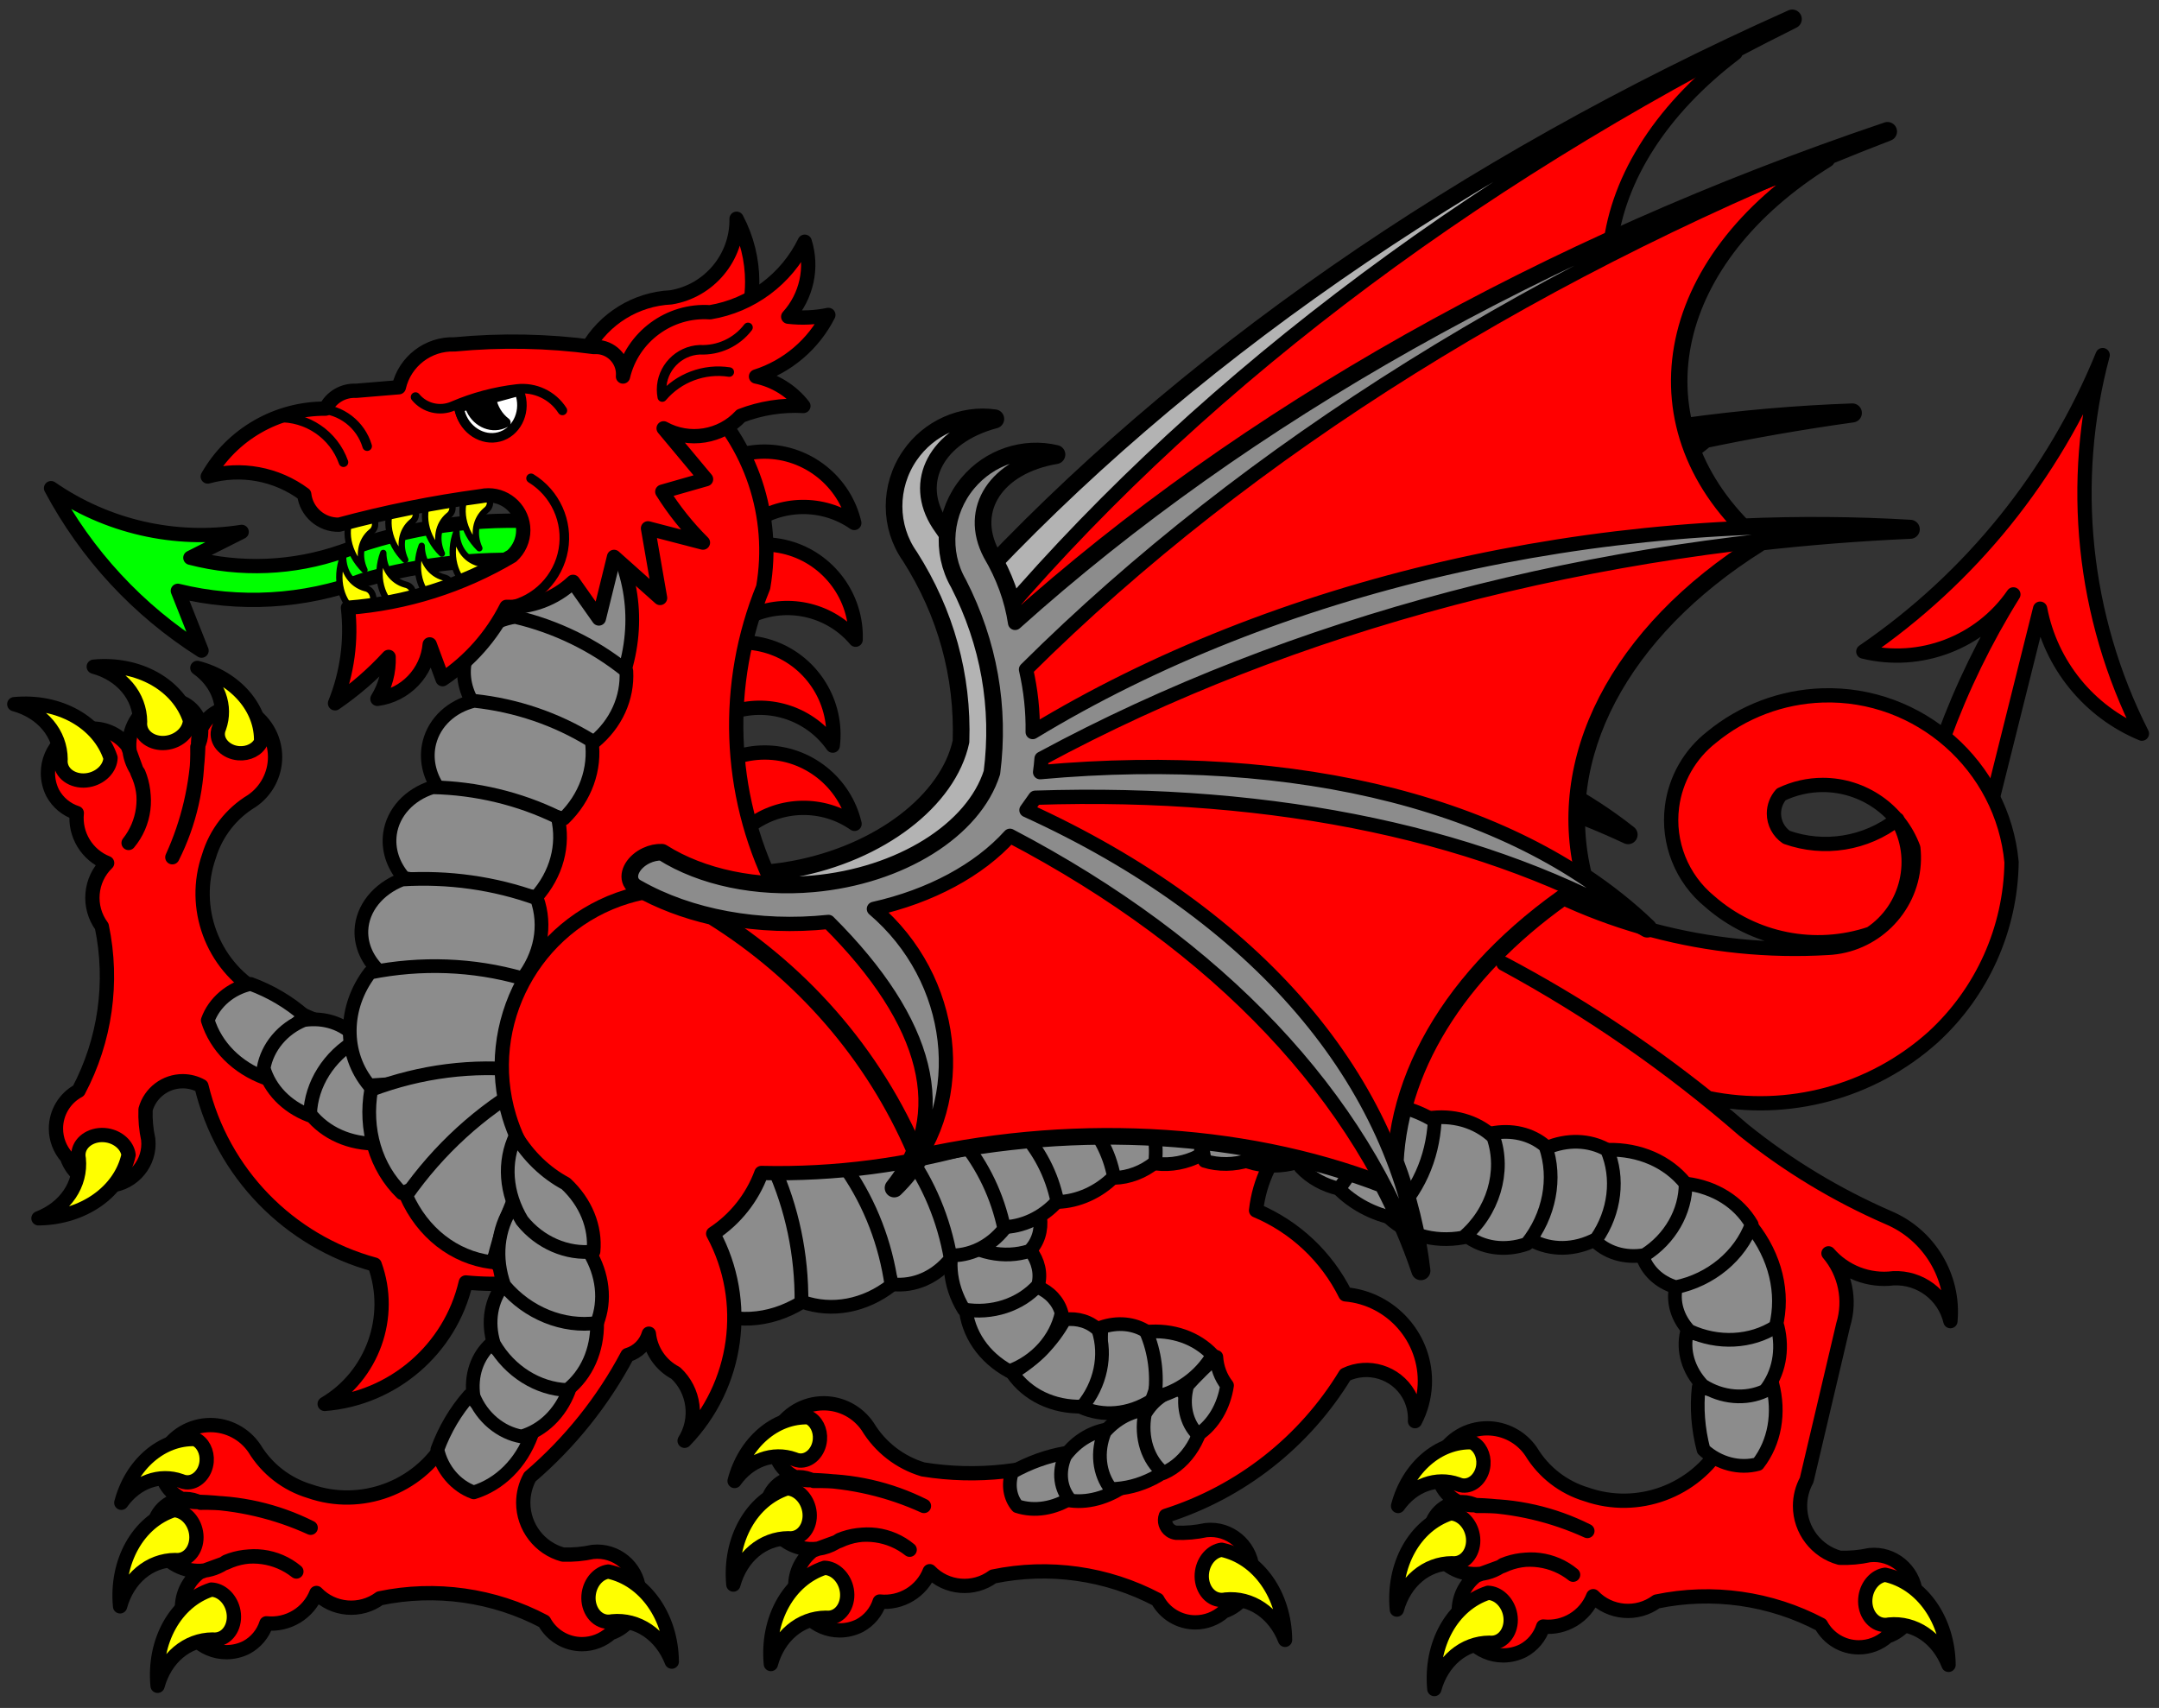 <?xml version="1.0" encoding="UTF-8" standalone="no"?>
<!DOCTYPE svg PUBLIC "-//W3C//DTD SVG 1.1//EN" "http://www.w3.org/Graphics/SVG/1.1/DTD/svg11.dtd">
<svg width="100%" height="100%" viewBox="0 0 340 269" version="1.1" xmlns="http://www.w3.org/2000/svg" xmlns:xlink="http://www.w3.org/1999/xlink" xml:space="preserve" xmlns:serif="http://www.serif.com/" style="fill-rule:evenodd;clip-rule:evenodd;stroke-linecap:round;stroke-linejoin:round;stroke-miterlimit:3;">
    <rect x="0" y="0" width="340" height="269" fill="#333333" stroke="none"/>
    <g id="group1-1">
        <path id="path18" d="M306.097,116.117C308.97,108.26 312.646,100.72 317.067,93.617C311.841,101.223 302.399,104.82 293.437,102.617C310.306,91.089 323.417,74.848 331.127,55.927C325.777,75.878 327.979,97.118 337.307,115.547C328.996,112.112 322.959,104.701 321.277,95.867L313.967,125.117C313.284,125.356 312.565,125.478 311.842,125.478C308.307,125.478 305.399,122.569 305.399,119.035C305.399,118.021 305.638,117.021 306.097,116.117Z" style="fill:#f00;stroke:#000;stroke-width:2.25px;"/>
        <g id="group3-4">
            <path id="path26" d="M245.507,124.362C238.989,106.027 247.553,85.169 268.062,69.422C267.968,69.355 267.874,69.287 267.781,69.22C275.697,67.55 283.684,66.154 291.709,65.039C282.948,65.346 274.141,66.112 265.365,67.328C246.258,51.283 249.529,25.913 273.001,8.105C269.997,9.559 267.02,11.043 264.072,12.557C270.018,9.266 276.078,6.081 282.246,3.005C230.385,26.161 185.86,57.099 152.754,92.979C151.856,89.357 150.198,85.862 147.829,82.593C143.418,75.842 147.336,68.453 156.639,65.979C151.537,65.256 146.396,67.546 143.429,71.862C140.156,76.625 140.168,82.928 143.46,87.552C149.127,96.458 151.872,106.415 151.527,116.812C149.508,126.225 138.607,134.549 124.993,137.072C116.204,138.701 107.363,137.713 100.776,134.365C100.026,134.402 99.221,134.657 98.491,135.089C96.711,136.141 95.823,137.983 96.524,139.169C96.738,139.53 97.085,139.806 97.533,139.97C101.15,141.606 105.257,142.743 109.658,143.326C124.762,150.865 137.108,162.68 145.066,177.211C144.444,179.311 143.48,181.363 142.178,183.36C143.591,181.697 144.794,179.867 145.764,177.906C170.13,170.078 196.638,169.187 218.82,175.451C221.577,179.677 223.964,184.045 225.974,188.536C224.741,182.777 222.799,177.197 220.165,171.845C219.473,156.03 228.084,139.714 244.101,126.494C248.382,127.964 252.483,129.62 256.392,131.457C253.082,128.834 249.447,126.464 245.507,124.362Z" style="fill:#fff;stroke:#000;stroke-width:3px;"/>
            <g id="group5-7">
                <path id="path34" d="M153.457,99.856C182.26,63.705 223.512,32.045 273.008,8.104C248.355,26.808 246.189,53.702 268.07,69.42C247.25,85.403 238.76,106.633 245.789,125.133C227.214,139.746 217.954,158.401 220.56,175.962C197.977,169.131 170.597,169.873 145.493,177.996C137.217,162.469 123.967,149.978 107.709,142.375C105.513,140.444 102.999,138.881 100.272,137.753C106.514,139.78 113.612,140.539 120.741,139.94C141.452,138.201 157.541,125.418 156.383,111.622C156.367,111.432 156.348,111.241 156.325,111.051C155.965,107.243 155.003,103.491 153.457,99.856Z" style="fill:#f00;stroke:#000;stroke-width:1.5px;"/>
                <path id="path39" d="M157.31,122.168L158.502,120.096C196.291,115.266 230.348,119.218 256.392,131.457C234.485,114.105 199.122,108.506 158.885,116.018C158.92,115.296 158.929,114.579 158.914,113.867C196.135,88.96 242.679,71.846 291.709,65.039C242.113,66.779 193.009,83.124 157.129,109.834C156.875,106.571 156.215,103.322 155.156,100.121C186.721,62.231 230.331,28.906 282.246,3.005C230.385,26.161 185.86,57.099 152.754,92.979C151.856,89.357 150.198,85.862 147.829,82.593C143.418,75.842 147.336,68.453 156.639,65.979C151.537,65.256 146.396,67.546 143.429,71.862C140.156,76.625 140.168,82.928 143.46,87.552C149.127,96.458 151.872,106.415 151.527,116.812C149.508,126.225 138.607,134.549 124.993,137.072C116.204,138.701 107.363,137.713 100.776,134.365C100.026,134.402 99.221,134.657 98.491,135.089C96.711,136.141 95.823,137.983 96.524,139.169C96.738,139.53 97.085,139.806 97.533,139.97C106.085,143.833 117.15,144.805 127.918,142.637C145.242,156.93 150.192,171.065 142.178,183.36C142.444,183.048 142.702,182.729 142.953,182.405C152.583,169.958 149.493,151.194 136.108,140.838C135.699,140.521 135.282,140.214 134.858,139.917C143.53,137.098 150.752,132.29 155.102,126.442C189.466,140.504 214.145,162.126 225.974,188.536C219.668,159.063 194.999,135.219 157.31,122.168Z" style="fill:#b3b3b3;stroke:#000;stroke-width:2.25px;"/>
            </g>
        </g>
        <g id="group8-12">
            <path id="path47" d="M115.551,71.955C117.104,71.407 118.739,71.126 120.387,71.126C127.118,71.126 133.01,75.808 134.531,82.365C129.575,78.906 122.916,79.019 118.081,82.645C115.603,79.681 114.665,75.715 115.551,71.955Z" style="fill:#f00;stroke:#000;stroke-width:2.25px;"/>
            <path id="path52" d="M119.106,85.786C120.748,85.658 122.4,85.81 123.991,86.237C130.494,87.979 134.973,94.026 134.745,100.753C130.853,96.129 124.391,94.515 118.783,96.766C117.157,93.262 117.277,89.188 119.106,85.786Z" style="fill:#f00;stroke:#000;stroke-width:2.25px;"/>
            <path id="path57" d="M116.867,101.163C118.515,101.179 120.147,101.475 121.695,102.038C128.021,104.341 131.956,110.755 131.142,117.437C127.669,112.491 121.372,110.32 115.589,112.074C114.275,108.441 114.749,104.394 116.867,101.163Z" style="fill:#f00;stroke:#000;stroke-width:2.25px;"/>
            <path id="path62" d="M115.596,119.346C117.149,118.797 118.784,118.517 120.432,118.517C127.163,118.517 133.055,123.198 134.576,129.756C129.62,126.297 122.961,126.41 118.126,130.036C115.649,127.072 114.71,123.106 115.596,119.346Z" style="fill:#f00;stroke:#000;stroke-width:2.25px;"/>
        </g>
        <g id="group13-21">
            <path id="path70" d="M81.792,164.306C67.603,166.517 53.079,163.662 40.782,156.246C33.407,151.939 30.086,142.928 32.902,134.866C33.992,131.226 36.399,128.12 39.652,126.156C41.944,124.598 43.32,122 43.32,119.229C43.32,116.168 41.641,113.34 38.952,111.876C38.465,111.671 37.951,111.536 37.426,111.476C34.379,111.125 31.583,113.343 31.232,116.39C31.187,116.784 31.183,117.181 31.222,117.576C31.032,123.602 29.645,129.531 27.142,135.016C29.854,129.635 31.207,123.67 31.082,117.646C31.476,116.913 31.683,116.093 31.683,115.261C31.683,112.5 29.411,110.229 26.65,110.229C26.05,110.229 25.454,110.336 24.892,110.546C21.828,111.813 19.981,115.003 20.407,118.292C20.569,119.536 21.045,120.718 21.792,121.726C23.318,125.408 22.728,129.642 20.252,132.766C22.83,129.68 23.378,125.357 21.652,121.726L20.112,117.506C18.79,115.769 16.728,114.747 14.545,114.747C10.706,114.747 7.547,117.906 7.547,121.744C7.547,122.835 7.802,123.911 8.292,124.886C9.099,126.393 10.463,127.527 12.092,128.046C11.732,131.438 13.697,134.678 16.872,135.926C14.134,138.555 13.772,142.856 16.032,145.906C17.864,154.693 16.569,163.851 12.372,171.786C10.182,172.964 8.811,175.258 8.811,177.745C8.811,179.414 9.428,181.024 10.542,182.266C11.447,184.935 13.968,186.742 16.786,186.742C20.403,186.742 23.38,183.766 23.38,180.149C23.38,179.914 23.367,179.679 23.342,179.446C23.005,177.9 22.864,176.317 22.922,174.736C23.653,172.104 26.074,170.275 28.805,170.29C29.826,170.296 30.83,170.559 31.722,171.056C34.985,184.694 45.469,195.501 59.002,199.176C61.994,207.397 58.667,216.67 51.132,221.116C61.889,220.269 70.916,212.497 73.352,201.986C94.466,204.046 114.423,191.344 121.498,171.344C124.736,162.19 125.014,152.246 122.292,142.926C112.58,134.589 97.903,135.147 88.853,144.197C83.573,149.478 80.972,156.883 81.792,164.306Z" style="fill:#f00;stroke:#000;stroke-width:2.25px;"/>
            <g id="armed-2">
                <path id="path78" d="M31.078,105.196C37.127,106.766 41.284,111.579 41.114,116.815C40.572,118.024 39.115,118.768 37.557,118.631C35.631,118.463 34.162,117.005 34.302,115.401C34.326,115.126 34.397,114.857 34.512,114.601C35.715,111.241 34.358,107.523 31.078,105.196Z" style="fill:#ff0;stroke:#000;stroke-width:2.25px;"/>
                <path id="path83" d="M14.766,105.001C21.797,104.33 28.073,107.832 29.921,113.457C29.868,114.987 28.594,116.398 26.841,116.868C24.731,117.433 22.608,116.452 22.137,114.695C22.048,114.364 22.022,114.017 22.058,113.669C22.038,109.631 19.155,106.204 14.766,105.001Z" style="fill:#ff0;stroke:#000;stroke-width:2.25px;"/>
                <path id="path88" d="M2.25,110.907C9.281,110.236 15.557,113.738 17.405,119.363C17.352,120.893 16.078,122.304 14.325,122.774C12.215,123.339 10.092,122.358 9.621,120.601C9.532,120.27 9.506,119.923 9.542,119.575C9.522,115.537 6.639,112.11 2.25,110.907Z" style="fill:#ff0;stroke:#000;stroke-width:2.25px;"/>
                <path id="path93" d="M6.058,191.883C13.121,191.816 18.997,187.677 20.246,181.89C20.033,180.373 18.618,179.103 16.826,178.819C14.669,178.478 12.66,179.675 12.375,181.472C12.322,181.811 12.331,182.158 12.404,182.5C12.807,186.518 10.297,190.228 6.058,191.883Z" style="fill:#ff0;stroke:#000;stroke-width:2.25px;"/>
            </g>
            <g id="group20-33">
                <path id="path101" d="M32.717,160.7C33.728,157.865 36.335,155.653 39.473,154.968C42.655,156.144 45.532,157.848 47.981,160.005C45.028,162.718 42.871,166.132 41.789,169.807C37.311,168.153 33.994,164.823 32.717,160.7Z" style="fill:#8c8c8c;stroke:#000;stroke-width:2.16px;"/>
                <path id="path106" d="M41.517,168.234C42.09,164.93 44.534,162.007 47.85,160.661C51.092,160.179 54.171,161.218 56.154,163.463C52.558,166.859 49.955,171.106 48.681,175.657C45.108,174.273 42.488,171.559 41.517,168.234Z" style="fill:#8c8c8c;stroke:#000;stroke-width:2.16px;"/>
                <path id="path111" d="M48.836,175.43C49.003,170.793 51.81,166.33 56.106,163.868C59.54,162.795 63.055,163.399 65.588,165.497C62.201,169.821 60.046,174.916 59.401,180.124C55.108,180.191 51.245,178.474 48.836,175.43Z" style="fill:#8c8c8c;stroke:#000;stroke-width:2.16px;"/>
            </g>
        </g>
        <path id="path116" d="M254.901,189.238C266.233,198.563 272.331,212.854 271.221,227.488C266.915,234.863 257.904,238.184 249.841,235.368C246.198,234.28 243.088,231.872 241.121,228.618C239.563,226.33 236.968,224.958 234.2,224.958C231.142,224.958 228.318,226.634 226.851,229.318C226.6,229.916 226.455,230.552 226.422,231.2C226.266,234.263 228.659,236.912 231.722,237.067C231.998,237.081 232.276,237.075 232.551,237.048C238.574,237.239 244.499,238.626 249.981,241.128C244.603,238.417 238.643,237.065 232.621,237.188C231.885,236.789 231.061,236.58 230.224,236.58C227.464,236.58 225.192,238.852 225.192,241.613C225.192,242.216 225.3,242.813 225.511,243.378C226.671,246.181 229.451,247.993 232.484,247.922C234.002,247.886 235.472,247.381 236.691,246.478C240.373,244.951 244.608,245.542 247.731,248.018C244.646,245.44 240.323,244.892 236.691,246.618L232.481,248.158C230.744,249.48 229.723,251.542 229.723,253.725C229.723,257.564 232.881,260.723 236.72,260.723C237.811,260.723 238.887,260.468 239.861,259.978C241.368,259.171 242.503,257.807 243.021,256.178C246.414,256.538 249.653,254.573 250.901,251.398C253.53,254.136 257.832,254.498 260.881,252.238C269.669,250.406 278.826,251.701 286.761,255.898C287.941,258.085 290.233,259.453 292.718,259.453C294.383,259.453 295.991,258.838 297.231,257.728C299.898,256.821 301.703,254.302 301.703,251.485C301.703,247.868 298.727,244.892 295.11,244.892C294.88,244.892 294.65,244.904 294.421,244.928C292.875,245.265 291.293,245.406 289.711,245.348C286.038,244.351 283.469,240.992 283.469,237.186C283.469,235.764 283.827,234.364 284.511,233.118L290.271,208.648C291.471,204.752 290.595,200.501 287.951,197.398C290.475,200.332 294.311,201.81 298.151,201.328C302.369,201.117 306.173,203.97 307.151,208.078C307.795,201.109 303.822,194.483 297.371,191.768C289.197,188.212 281.536,183.577 274.591,177.988C262.986,167.893 250.306,159.104 236.781,151.778C248.151,157.802 258.929,164.883 268.971,172.928C281.619,175.537 294.783,171.985 304.401,163.368C312.149,156.281 316.632,146.297 316.781,135.798C315.375,120.626 302.224,109.026 286.995,109.526C280.607,109.735 274.465,112.054 269.531,116.118C266.101,118.801 263.864,122.732 263.308,127.051C262.579,132.716 264.83,138.372 269.251,141.988C276.173,148.061 285.837,149.993 294.561,147.048C300.468,143.127 302.33,135.186 298.781,129.048C293.837,132.901 287.249,133.966 281.341,131.868C280.103,131.026 279.36,129.621 279.36,128.124C279.36,127.016 279.766,125.946 280.501,125.118C282.55,124.136 284.793,123.627 287.065,123.627C293.407,123.627 299.111,127.599 301.311,133.548C301.402,134.385 301.419,135.228 301.361,136.068C300.864,143.244 294.998,148.972 287.811,149.298C269.139,150.401 250.599,145.47 234.941,135.238C222.894,132.11 210.229,132.245 198.251,135.628C184.276,130.315 168.945,129.686 154.581,133.838C144.935,140.19 133.078,142.28 121.841,139.608C114.592,124.865 113.991,107.702 120.191,92.488C122.13,81.316 118.318,69.889 110.061,62.118C105.783,62.019 101.548,62.996 97.746,64.961C85.561,71.259 80.515,86.308 86.441,98.678C69.163,125.117 64.519,157.922 73.781,188.118C94.345,195.894 116.747,197.459 138.191,192.618C155.828,172.291 185.917,167.735 208.781,181.928C221.141,193.632 239.528,196.546 254.901,189.238Z" style="fill:#f00;stroke:#000;stroke-width:2.25px;"/>
        <g id="armed-4">
            <path id="path124" d="M220.17,237.192C221.74,231.143 226.553,226.986 231.789,227.156C232.998,227.698 233.742,229.155 233.606,230.713C233.437,232.639 231.979,234.108 230.375,233.968C230.1,233.944 229.831,233.873 229.575,233.758C226.216,232.555 222.497,233.912 220.17,237.192Z" style="fill:#ff0;stroke:#000;stroke-width:2.25px;"/>
            <path id="path129" d="M219.975,253.504C219.304,246.473 222.806,240.197 228.431,238.349C229.962,238.402 231.372,239.676 231.842,241.429C232.407,243.539 231.427,245.662 229.669,246.133C229.338,246.222 228.992,246.248 228.643,246.212C224.606,246.232 221.178,249.115 219.975,253.504Z" style="fill:#ff0;stroke:#000;stroke-width:2.25px;"/>
            <path id="path134" d="M225.881,266.02C225.21,258.989 228.712,252.713 234.337,250.865C235.868,250.918 237.278,252.192 237.748,253.945C238.313,256.055 237.333,258.178 235.575,258.649C235.244,258.738 234.898,258.764 234.549,258.728C230.512,258.748 227.084,261.631 225.881,266.02Z" style="fill:#ff0;stroke:#000;stroke-width:2.25px;"/>
            <path id="path139" d="M306.857,262.212C306.79,255.149 302.651,249.273 296.864,248.024C295.347,248.237 294.077,249.652 293.794,251.444C293.452,253.601 294.649,255.61 296.446,255.895C296.785,255.948 297.132,255.939 297.475,255.866C301.492,255.463 305.203,257.973 306.857,262.212Z" style="fill:#ff0;stroke:#000;stroke-width:2.25px;"/>
        </g>
        <g id="group30-51">
            <path id="path147" d="M181.205,222.14C184.904,220.08 188.08,217.196 190.485,213.71C179.816,227.391 162.481,234.198 145.355,231.43C141.715,230.34 138.609,227.933 136.645,224.68C135.087,222.388 132.489,221.013 129.718,221.013C126.656,221.013 123.829,222.692 122.365,225.38C122.201,225.769 122.082,226.176 122.01,226.592C121.487,229.614 123.542,232.531 126.564,233.055C127.06,233.141 127.564,233.159 128.065,233.11C134.091,233.3 140.02,234.687 145.505,237.19C140.124,234.478 134.159,233.125 128.135,233.25C127.402,232.856 126.582,232.65 125.75,232.65C122.989,232.65 120.718,234.921 120.718,237.682C120.718,238.282 120.825,238.878 121.035,239.44C122,241.774 124.101,243.453 126.589,243.88C128.568,244.22 130.602,243.735 132.215,242.54C135.897,241.014 140.131,241.605 143.255,244.08C140.169,241.503 135.846,240.955 132.215,242.68L127.995,244.22C126.258,245.543 125.236,247.605 125.236,249.788C125.236,253.626 128.395,256.785 132.233,256.785C133.324,256.785 134.4,256.53 135.375,256.04C136.882,255.233 138.016,253.869 138.535,252.24C141.927,252.601 145.167,250.636 146.415,247.46C149.044,250.199 153.345,250.561 156.395,248.3C165.182,246.469 174.34,247.764 182.275,251.96C183.453,254.15 185.747,255.521 188.234,255.521C189.903,255.521 191.513,254.905 192.755,253.79C195.424,252.885 197.231,250.364 197.231,247.546C197.231,243.929 194.255,240.953 190.638,240.953C190.403,240.953 190.168,240.965 189.935,240.99C188.388,241.327 186.806,241.468 185.225,241.41C184.896,241.371 184.583,241.251 184.313,241.06C183.577,240.541 183.281,239.584 183.595,238.74C195.39,234.993 205.437,227.096 211.865,216.52C215.454,214.787 219.827,216.133 221.82,219.585C222.563,220.871 222.916,222.347 222.835,223.83C223.758,222.068 224.285,220.125 224.38,218.138C224.728,210.834 219.16,204.478 211.875,203.86C208.923,197.91 203.927,193.216 197.805,190.64C198.842,181.299 206.201,173.823 215.525,172.64C214.245,171.224 212.86,169.906 211.381,168.699C195.311,155.578 171.29,158.006 158.17,174.076C156.274,176.398 154.661,178.937 153.365,181.64C152.16,183.834 151.26,186.182 150.691,188.619C147.255,203.315 156.52,218.235 171.216,221.671C174.489,222.436 177.874,222.595 181.205,222.14Z" style="fill:#f00;stroke:#000;stroke-width:2.25px;"/>
            <g id="armed-3">
                <path id="path155" d="M115.685,233.254C117.255,227.206 122.068,223.049 127.304,223.219C128.513,223.761 129.257,225.217 129.121,226.776C128.952,228.701 127.494,230.17 125.89,230.03C125.615,230.006 125.346,229.936 125.09,229.821C121.731,228.617 118.012,229.975 115.685,233.254Z" style="fill:#ff0;stroke:#000;stroke-width:2.25px;"/>
                <path id="path160" d="M115.49,249.566C114.819,242.536 118.321,236.259 123.946,234.411C125.477,234.465 126.887,235.739 127.357,237.492C127.922,239.601 126.942,241.725 125.184,242.196C124.853,242.284 124.507,242.311 124.158,242.274C120.121,242.294 116.693,245.177 115.49,249.566Z" style="fill:#ff0;stroke:#000;stroke-width:2.25px;"/>
                <path id="path165" d="M121.396,262.082C120.725,255.052 124.227,248.775 129.852,246.927C131.383,246.981 132.793,248.255 133.263,250.008C133.828,252.117 132.848,254.241 131.09,254.712C130.759,254.8 130.413,254.827 130.064,254.79C126.027,254.81 122.599,257.693 121.396,262.082Z" style="fill:#ff0;stroke:#000;stroke-width:2.25px;"/>
                <path id="path170" d="M202.372,258.274C202.305,251.212 198.166,245.336 192.379,244.086C190.862,244.299 189.592,245.714 189.309,247.506C188.967,249.663 190.164,251.673 191.961,251.957C192.3,252.011 192.647,252.001 192.99,251.928C197.007,251.526 200.718,254.035 202.372,258.274Z" style="fill:#ff0;stroke:#000;stroke-width:2.25px;"/>
            </g>
            <g id="group37-63">
                <path id="path178" d="M180.656,209.772C182.699,212.836 182.962,217.014 181.336,220.593C177.788,222.825 173.647,223.192 170.169,221.583C172.381,217.698 173.51,213.339 173.409,209.069C175.961,208.176 178.611,208.433 180.656,209.772Z" style="fill:#8c8c8c;stroke:#000;stroke-width:2.16px;"/>
                <path id="path183" d="M160.21,237.226C159.037,235.861 158.714,233.797 159.372,231.879C162.089,230.349 164.983,229.313 167.929,228.816C167.514,231.25 167.796,233.709 168.738,235.876C166.008,237.611 162.889,238.105 160.21,237.226Z" style="fill:#8c8c8c;stroke:#000;stroke-width:2.16px;"/>
                <path id="path188" d="M168.625,236.348C166.973,234.566 166.628,231.852 167.73,229.318C169.516,226.868 172.233,225.281 175.059,225.04C175.126,228.168 176.118,231.076 177.904,233.39C175.063,235.661 171.67,236.743 168.625,236.348Z" style="fill:#8c8c8c;stroke:#000;stroke-width:2.16px;"/>
                <path id="path193" d="M174.953,234.521C173.061,232.104 172.682,228.629 173.97,225.519C176.13,223.035 179.152,221.732 182.123,222.005C183.231,224.54 185.016,226.7 187.25,228.206C184.011,232.157 179.516,234.466 174.953,234.521Z" style="fill:#8c8c8c;stroke:#000;stroke-width:2.16px;"/>
                <path id="path198" d="M183.25,231.987C180.742,229.961 179.602,226.378 180.295,222.706C181.563,220.53 183.595,219.071 185.778,218.769C186.851,220.016 188.248,220.899 189.788,221.304C189.548,226.16 186.989,230.342 183.25,231.987Z" style="fill:#8c8c8c;stroke:#000;stroke-width:2.16px;"/>
                <path id="path203" d="M188.661,225.945C186.784,224.115 186.133,221.126 186.975,218.206C188.418,216.595 189.945,215.093 191.546,213.708C191.651,215.371 192.239,216.937 193.234,218.205C192.738,221.509 191.066,224.34 188.661,225.945Z" style="fill:#8c8c8c;stroke:#000;stroke-width:2.16px;"/>
                <path id="path208" d="M190.985,213.426C188.975,216.799 185.587,219.261 181.845,220.066C182.329,216.507 181.862,212.918 180.505,209.766C184.608,209.364 188.44,210.702 190.985,213.426Z" style="fill:#8c8c8c;stroke:#000;stroke-width:2.16px;"/>
                <path id="path213" d="M172.981,209.489C174.285,213.465 173.3,218.117 170.431,221.539C165.859,221.654 161.773,219.688 159.411,216.239C162.923,214.173 165.793,211.24 167.651,207.819C169.708,207.55 171.657,208.161 172.981,209.489Z" style="fill:#8c8c8c;stroke:#000;stroke-width:2.16px;"/>
                <path id="path218" d="M167.178,206.802C166.32,210.897 163.141,214.434 158.945,215.963C154.928,213.777 152.372,210.031 152.051,205.863C156.126,205.829 160.078,204.724 163.397,202.691C165.313,203.487 166.696,204.99 167.178,206.802Z" style="fill:#8c8c8c;stroke:#000;stroke-width:2.16px;"/>
                <path id="path223" d="M163.487,202.41C160.695,205.527 156.175,207.001 151.776,206.227C149.391,202.325 149.05,197.803 150.856,194.033C154.401,196.041 158.376,197.061 162.268,196.96C163.529,198.606 163.975,200.599 163.487,202.41Z" style="fill:#8c8c8c;stroke:#000;stroke-width:2.16px;"/>
                <path id="path228" d="M162.133,197.016C158.157,198.32 153.505,197.335 150.083,194.466C149.968,189.894 151.934,185.808 155.383,183.446C157.449,186.958 160.382,189.828 163.803,191.686C164.072,193.743 163.461,195.692 162.133,197.016Z" style="fill:#8c8c8c;stroke:#000;stroke-width:2.16px;"/>
            </g>
        </g>
        <g id="group49-86">
            <path id="path236" d="M96.286,84.894C92.521,85.102 88.789,86.182 85.434,88.034C80.918,88.71 77.299,91.556 75.944,95.499C74.912,98.501 75.292,101.85 76.998,104.777C83.622,106.414 90.277,107.942 96.959,109.359C100.659,101.219 100.413,92.274 96.286,84.894Z" style="fill:#8c8c8c;stroke:#000;stroke-width:2.16px;"/>
            <path id="path241" d="M98.637,105.687C93.577,101.601 87.551,98.669 81.117,97.162C77.514,97.688 74.62,99.948 73.529,103.088C72.697,105.481 72.992,108.154 74.345,110.494C80.712,112.722 87.118,114.846 93.561,116.864C97.019,114.008 98.875,109.921 98.637,105.687Z" style="fill:#8c8c8c;stroke:#000;stroke-width:2.16px;"/>
            <path id="path246" d="M93.184,116.68C87.634,113.244 81.265,111.076 74.667,110.379C71.124,111.218 68.439,113.721 67.625,116.944C67.005,119.401 67.531,122.038 69.084,124.25C75.62,125.916 82.187,127.473 88.782,128.922C92.189,125.608 93.799,121.133 93.184,116.68Z" style="fill:#8c8c8c;stroke:#000;stroke-width:2.16px;"/>
            <path id="path251" d="M87.832,128.72C81.774,125.761 74.991,124.135 68.109,123.993C64.463,125.146 61.901,127.941 61.42,131.29C61.068,133.742 61.865,136.259 63.636,138.288C70.548,139.4 77.481,140.401 84.433,141.292C87.642,137.703 88.884,133.107 87.832,128.72Z" style="fill:#8c8c8c;stroke:#000;stroke-width:2.16px;"/>
            <path id="path256" d="M84.556,141.513C77.891,139.093 70.582,138.064 63.306,138.523C59.511,140.01 57.053,143.082 56.914,146.512C56.816,148.94 57.89,151.322 59.906,153.153C67.301,153.658 74.709,154.051 82.126,154.333C85.183,150.478 86.071,145.791 84.556,141.513Z" style="fill:#8c8c8c;stroke:#000;stroke-width:2.16px;"/>
            <path id="path261" d="M82.22,154.077C74.534,151.876 66.296,151.566 58.27,153.178C54.059,158.692 54.01,165.995 58.15,170.957C66.313,170.445 74.478,169.788 82.64,168.987C84.781,163.76 84.627,158.308 82.22,154.077Z" style="fill:#8c8c8c;stroke:#000;stroke-width:2.16px;"/>
            <path id="path266" d="M82.616,168.582C74.535,167.653 66.224,168.707 58.451,171.645C57.369,177.876 59.164,183.911 63.291,187.922C70.217,185.065 77.105,182.084 83.952,178.978C85.076,175.331 84.588,171.53 82.616,168.582Z" style="fill:#8c8c8c;stroke:#000;stroke-width:2.16px;"/>
            <path id="path271" d="M83.211,170.738C75.672,175.001 69.052,181.046 63.963,188.316C66.542,194.149 71.508,198.029 77.356,198.782C81.76,192.1 86.06,185.339 90.253,178.502C89.165,174.784 86.59,171.945 83.211,170.738Z" style="fill:#8c8c8c;stroke:#000;stroke-width:2.16px;"/>
            <path id="path276" d="M88.832,175.738C83.553,182.313 79.734,190.168 77.73,198.576C82.143,203.188 88.139,205.13 93.903,203.811C95.779,195.978 97.529,188.106 99.154,180.198C96.446,177.039 92.672,175.408 88.832,175.738Z" style="fill:#8c8c8c;stroke:#000;stroke-width:2.16px;"/>
            <path id="path281" d="M276.841,230.58C273.94,231.378 270.632,230.512 268.271,228.335C267.41,225.053 267.155,221.719 267.517,218.476C271.433,219.338 275.467,219.147 279.098,217.926C280.312,222.543 279.487,227.17 276.841,230.58Z" style="fill:#8c8c8c;stroke:#000;stroke-width:2.16px;"/>
            <path id="path286" d="M277.965,219.051C274.93,220.476 271.134,220.15 268.129,218.206C265.874,215.827 264.959,212.709 265.661,209.797C270.505,210.795 275.478,210.491 279.936,208.925C280.852,212.645 280.132,216.348 277.965,219.051Z" style="fill:#8c8c8c;stroke:#000;stroke-width:2.16px;"/>
            <path id="path291" d="M279.661,208.925C275.77,211.45 270.505,211.714 266.023,209.611C264.135,207.611 263.372,204.993 263.964,202.55C268.78,200.495 272.923,197.23 275.856,193.177C279.595,197.891 280.986,203.649 279.661,208.925Z" style="fill:#8c8c8c;stroke:#000;stroke-width:2.16px;"/>
            <path id="path296" d="M275.852,192.837C274.027,197.78 269.415,201.601 263.906,202.733C261.271,201.945 259.3,200.06 258.592,197.648C261.944,194.534 264.383,190.624 265.595,186.423C270.053,186.984 273.803,189.329 275.852,192.837Z" style="fill:#8c8c8c;stroke:#000;stroke-width:2.16px;"/>
            <path id="path301" d="M265.453,186.425C265.466,190.833 262.968,195.175 258.981,197.673C255.856,198.21 252.857,197.271 250.89,195.143C252.937,190.661 253.747,185.765 253.218,181.087C258.174,180.977 262.647,182.929 265.453,186.425Z" style="fill:#8c8c8c;stroke:#000;stroke-width:2.16px;"/>
            <path id="path306" d="M253.074,181.086C254.975,185.504 254.326,190.931 251.394,195.146C248.001,196.947 244.193,197.002 241.124,195.296C243.231,190.674 244.063,185.627 243.514,180.806C246.78,179.409 250.275,179.512 253.074,181.086Z" style="fill:#8c8c8c;stroke:#000;stroke-width:2.16px;"/>
            <path id="path311" d="M243.389,180.521C245.144,185.546 244.005,191.487 240.439,195.911C237.025,197.104 233.473,196.615 230.859,194.591C233.63,189.58 235.006,183.978 234.809,178.511C238.014,177.851 241.151,178.586 243.389,180.521Z" style="fill:#8c8c8c;stroke:#000;stroke-width:2.16px;"/>
            <path id="path316" d="M235.165,179.073C237.069,184.496 235.129,190.975 230.423,194.91C225.724,195.765 221.183,194.4 218.177,191.227C220.312,186.164 222.537,181.13 224.85,176.127C228.76,175.518 232.531,176.595 235.165,179.073Z" style="fill:#8c8c8c;stroke:#000;stroke-width:2.16px;"/>
            <path id="path321" d="M225.938,176.585C225.591,182.537 223.221,187.759 219.047,191.767C215.735,191.02 212.503,189.144 210.328,186.709C211.47,182.261 212.736,177.853 214.126,173.487C218.554,173.477 222.874,174.61 225.938,176.585Z" style="fill:#8c8c8c;stroke:#000;stroke-width:2.16px;"/>
            <path id="path326" d="M215.111,173.765C215.419,178.799 213.953,183.421 210.85,187.205C208.575,186.728 206.342,185.477 204.83,183.833C204.936,179.156 205.174,174.489 205.545,169.835C209.261,170.326 212.759,171.762 215.111,173.765Z" style="fill:#8c8c8c;stroke:#000;stroke-width:2.16px;"/>
            <path id="path331" d="M205.41,170.112C206.698,174.575 206.309,179.026 204.28,183.052C201.82,183.805 198.987,183.787 196.64,183.002C196.93,179.44 197.32,175.893 197.81,172.362C200.266,170.867 203.045,170.044 205.41,170.112Z" style="fill:#8c8c8c;stroke:#000;stroke-width:2.16px;"/>
            <path id="path336" d="M197.747,173.353C198.583,176.634 198.198,179.867 196.627,182.753C194.418,183.477 191.859,183.511 189.727,182.843C189.081,179.355 188.534,175.854 188.087,172.343C191.567,171.801 195.099,172.17 197.747,173.353Z" style="fill:#8c8c8c;stroke:#000;stroke-width:2.16px;"/>
            <path id="path341" d="M188.378,172.536C189.771,175.623 189.953,178.874 188.907,181.988C186.857,183.085 184.343,183.562 182.128,183.275C180.885,179.952 179.739,176.6 178.689,173.219C182.022,172.081 185.565,171.832 188.378,172.536Z" style="fill:#8c8c8c;stroke:#000;stroke-width:2.16px;"/>
            <path id="path346" d="M179.438,172.95C181.456,176.057 182.31,179.53 181.922,183.05C180.122,184.557 177.732,185.471 175.476,185.513C173.554,182.123 171.721,178.685 169.978,175.202C173.046,173.452 176.505,172.629 179.438,172.95Z" style="fill:#8c8c8c;stroke:#000;stroke-width:2.16px;"/>
            <path id="path351" d="M170.067,175.384C172.872,178.13 174.713,181.548 175.419,185.323C173.065,187.727 169.795,189.205 166.6,189.309C164.496,185.419 162.481,181.48 160.555,177.494C163.593,175.666 167.071,174.895 170.067,175.384Z" style="fill:#8c8c8c;stroke:#000;stroke-width:2.16px;"/>
            <path id="path356" d="M160.688,177.987C163.641,181.137 165.642,184.995 166.505,189.203C164.212,191.773 160.954,193.283 157.717,193.274C155.431,188.885 153.233,184.445 151.125,179.956C154.134,178.05 157.63,177.33 160.688,177.987Z" style="fill:#8c8c8c;stroke:#000;stroke-width:2.16px;"/>
            <path id="path361" d="M151.546,179.674C154.818,183.645 157.09,188.41 158.153,193.53C155.944,196.331 152.701,197.882 149.407,197.714C146.978,192.22 144.645,186.676 142.407,181.085C145.277,179.257 148.618,178.742 151.546,179.674Z" style="fill:#8c8c8c;stroke:#000;stroke-width:2.16px;"/>
            <path id="path366" d="M142.669,181.404C146.243,186.319 148.667,192.11 149.716,198.243C147.374,201.149 143.988,202.643 140.583,202.271C138.118,196.251 135.751,190.182 133.484,184.065C136.14,181.736 139.499,180.762 142.669,181.404Z" style="fill:#8c8c8c;stroke:#000;stroke-width:2.16px;"/>
            <path id="path371" d="M133.439,184.349C137.076,189.671 139.466,195.888 140.389,202.425C136.189,205.702 130.997,206.675 126.386,205.049C124.754,197.979 123.239,190.872 121.842,183.732C125.819,182.123 130.059,182.348 133.439,184.349Z" style="fill:#8c8c8c;stroke:#000;stroke-width:2.16px;"/>
            <path id="path376" d="M121.71,183.621C124.736,190.253 126.285,197.65 126.213,205.125C121.112,208.254 115.22,208.552 110.321,205.927C110.588,198.683 110.972,191.435 111.473,184.187C114.786,182.316 118.53,182.109 121.71,183.621Z" style="fill:#8c8c8c;stroke:#000;stroke-width:2.16px;"/>
            <path id="path381" d="M111.476,184.191C112.935,191.195 112.815,198.611 111.126,205.751C105.177,208.092 98.922,207.306 94.256,203.631C95.751,195.93 97.371,188.246 99.116,180.581C103.822,179.75 108.342,181.07 111.476,184.191Z" style="fill:#8c8c8c;stroke:#000;stroke-width:2.16px;"/>
        </g>
        <g id="group80-147">
            <g id="langued">
                <path id="path389" d="M86.299,82.223C75.284,81.399 64.221,82.982 53.879,86.863C46.186,89.546 37.866,89.887 29.979,87.843L38.059,83.773C27.542,85.421 16.785,82.952 8.039,76.883C13.583,87.326 21.752,96.146 31.739,102.473L28.009,93.053C37.684,95.425 47.852,94.836 57.189,91.363C66.711,88.656 76.638,87.657 86.509,88.413C86.573,88.417 86.637,88.419 86.701,88.419C88.408,88.419 89.812,87.015 89.812,85.308C89.812,83.601 88.408,82.197 86.701,82.197C86.567,82.197 86.432,82.206 86.299,82.223Z" style="fill:#0f0;stroke:#000;stroke-width:2.25px;"/>
            </g>
            <g id="armed-1">
                <g id="group83-151">
                    <path id="path400" d="M54.03,87.653C52.708,91.2 53.651,94.935 56.307,96.67C57.1,96.834 57.987,96.37 58.465,95.541C59.05,94.528 58.837,93.293 57.993,92.806C57.844,92.72 57.681,92.66 57.509,92.629C55.42,92.061 54.044,90.093 54.03,87.653Z" style="fill:#ff0;stroke:#000;stroke-width:1px;"/>
                    <path id="path405" d="M71.889,83.716C70.567,87.263 71.51,90.998 74.166,92.733C74.959,92.897 75.846,92.433 76.324,91.604C76.909,90.591 76.696,89.356 75.852,88.869C75.703,88.783 75.54,88.723 75.368,88.692C73.279,88.124 71.903,86.156 71.889,83.716Z" style="fill:#ff0;stroke:#000;stroke-width:1px;"/>
                    <path id="path410" d="M66.405,85.966C65.083,89.513 66.026,93.248 68.682,94.983C69.475,95.147 70.362,94.683 70.84,93.854C71.425,92.841 71.212,91.606 70.368,91.119C70.219,91.033 70.056,90.973 69.884,90.942C67.795,90.374 66.419,88.406 66.405,85.966Z" style="fill:#ff0;stroke:#000;stroke-width:1px;"/>
                    <path id="path415" d="M60.358,87.091C59.036,90.638 59.979,94.373 62.635,96.108C63.428,96.272 64.315,95.808 64.793,94.979C65.378,93.966 65.165,92.731 64.321,92.244C64.172,92.158 64.009,92.098 63.837,92.067C61.748,91.499 60.372,89.531 60.358,87.091Z" style="fill:#ff0;stroke:#000;stroke-width:1px;"/>
                </g>
                <g id="group88-160">
                    <path id="path423" d="M57.393,89.773C54.695,87.118 53.971,83.334 55.646,80.639C56.295,80.156 57.294,80.201 58.078,80.75C59.037,81.421 59.365,82.63 58.806,83.429C58.708,83.569 58.585,83.692 58.442,83.793C56.79,85.192 56.375,87.556 57.393,89.773Z" style="fill:#ff0;stroke:#000;stroke-width:1px;"/>
                    <path id="path428" d="M63.815,88.179C61.117,85.524 60.393,81.74 62.068,79.045C62.717,78.562 63.716,78.607 64.5,79.156C65.459,79.827 65.787,81.036 65.228,81.835C65.13,81.975 65.007,82.098 64.864,82.199C63.212,83.598 62.797,85.962 63.815,88.179Z" style="fill:#ff0;stroke:#000;stroke-width:1px;"/>
                    <path id="path433" d="M69.581,87.195C66.883,84.54 66.159,80.756 67.834,78.061C68.483,77.578 69.482,77.623 70.266,78.172C71.225,78.843 71.553,80.052 70.994,80.851C70.896,80.991 70.773,81.114 70.63,81.215C68.978,82.614 68.563,84.978 69.581,87.195Z" style="fill:#ff0;stroke:#000;stroke-width:1px;"/>
                    <path id="path438" d="M75.487,86.351C72.789,83.696 72.065,79.912 73.74,77.217C74.389,76.734 75.388,76.779 76.172,77.328C77.131,77.999 77.459,79.208 76.9,80.007C76.802,80.147 76.679,80.27 76.536,80.371C74.884,81.77 74.469,84.134 75.487,86.351Z" style="fill:#ff0;stroke:#000;stroke-width:1px;"/>
                </g>
            </g>
            <path id="path443" d="M92.437,54.984C95.149,50.182 100.15,47.1 105.657,46.834C111.674,45.853 116.104,40.549 115.997,34.454C117.613,37.513 118.458,40.92 118.458,44.379C118.458,54.285 111.532,62.941 101.867,65.114C96.518,64.885 92.283,60.336 92.437,54.984Z" style="fill:#f00;stroke:#000;stroke-width:2.25px;"/>
            <path id="path448" d="M32.719,75.05C36.515,68.404 43.625,64.309 51.279,64.36C52.165,62.555 54.051,61.447 56.059,61.55L62.809,60.99C63.728,56.934 67.442,54.081 71.599,54.24C78.904,53.541 86.266,53.682 93.539,54.66C93.646,54.652 93.754,54.648 93.861,54.648C96.201,54.648 98.126,56.573 98.126,58.913C98.126,59.042 98.12,59.171 98.109,59.3C99.575,53.05 105.414,48.74 111.819,49.18C118.289,48.11 123.853,43.964 126.729,38.07C128.016,42.184 127.024,46.686 124.129,49.88C126.237,50.125 128.371,50.031 130.449,49.6C128.108,54.228 124.001,57.726 119.059,59.3C122.019,59.907 124.666,61.553 126.519,63.94C123.163,63.751 119.805,64.279 116.669,65.49C113.566,68.862 108.518,69.68 104.509,67.46L111.189,75.47L104.299,77.44C106.119,80.349 108.266,83.04 110.699,85.46L102.049,83.21L103.949,94.18L96.699,87.71L94.309,97.41L90.239,91.64C87.415,94.303 83.637,95.724 79.759,95.58C77.441,100.178 73.976,104.102 69.699,106.97L67.669,101.49C67.278,105.91 63.839,109.496 59.439,110.07C60.67,108.091 61.283,105.789 61.199,103.46C58.674,106.211 55.842,108.663 52.759,110.77C54.687,106.003 55.389,100.828 54.799,95.72C63.911,95.027 72.742,92.238 80.599,87.57C81.748,86.53 82.405,85.051 82.405,83.501C82.405,80.491 79.928,78.014 76.918,78.014C76.525,78.014 76.133,78.056 75.749,78.14C68.205,79.152 60.736,80.655 53.389,82.64C50.615,82.704 48.223,80.616 47.909,77.86C43.559,74.619 37.94,73.58 32.719,75.05Z" style="fill:#f00;stroke:#000;stroke-width:2.25px;"/>
            <g id="group95-173">
                <g id="group96-174">
                    <path id="path459" d="M72.263,64.208C72.289,64.346 72.321,64.483 72.357,64.619C73.116,67.452 75.876,69.211 78.471,68.515C81.065,67.82 82.576,64.917 81.817,62.085C81.768,61.9 81.709,61.718 81.642,61.539L72.263,64.208Z" style="stroke:#000;stroke-width:1.5px;"/>
                    <path id="path464" d="M81.757,61.599L77.386,62.791C77.661,64.298 78.482,65.649 79.664,66.539C79.395,66.692 79.109,66.81 78.811,66.889C76.726,67.448 74.508,66.035 73.898,63.758C73.898,63.758 73.898,63.757 73.898,63.757L72.294,64.187C72.327,64.416 72.374,64.644 72.434,64.868C73.201,67.731 75.991,69.509 78.613,68.806C81.236,68.103 82.762,65.169 81.995,62.307C81.931,62.066 81.851,61.83 81.757,61.599Z" style="fill:#fff;stroke:#000;stroke-width:1.5px;"/>
                </g>
                <path id="path469" d="M117.796,51.566C115.996,53.909 113.157,55.225 110.206,55.086C106.861,55.225 104.185,58.014 104.185,61.362C104.185,61.756 104.222,62.149 104.296,62.536C106.89,59.487 110.888,57.994 114.846,58.596" style="fill:none;stroke:#000;stroke-width:1.5px;"/>
                <path id="path474" d="M65.438,62.535C66.86,64.278 69.291,64.858 71.348,63.945C74.55,62.569 77.935,61.666 81.398,61.265C84.234,60.922 87.027,62.239 88.568,64.645" style="fill:none;stroke:#000;stroke-width:1.5px;"/>
                <path id="path479" d="M83.625,75.332C87.462,77.676 89.487,82.152 88.712,86.582C87.938,91.011 84.515,94.535 80.11,95.437" style="fill:none;stroke:#000;stroke-width:1.5px;"/>
                <path id="path484" d="M50.156,64.364C53.71,64.474 56.812,66.864 57.824,70.272" style="fill:none;stroke:#000;stroke-width:1.5px;"/>
                <path id="path489" d="M43.758,65.77C48.357,65.602 52.56,68.461 54.093,72.801" style="fill:none;stroke:#000;stroke-width:1.5px;"/>
            </g>
        </g>
        <g id="group104-194">
            <path id="path497" d="M81.654,179.672C83.493,196.299 79.42,213.054 70.154,226.982C65.847,234.357 56.836,237.678 48.774,234.862C45.134,233.771 42.028,231.364 40.064,228.112C38.506,225.819 35.908,224.444 33.137,224.444C30.075,224.444 27.248,226.123 25.784,228.812C25.557,229.352 25.416,229.925 25.367,230.509C25.11,233.565 27.413,236.291 30.469,236.549C30.807,236.577 31.146,236.575 31.484,236.542C37.51,236.732 43.439,238.119 48.924,240.622C43.543,237.91 37.578,236.557 31.554,236.682C30.821,236.287 30.001,236.081 29.169,236.081C26.408,236.081 24.137,238.353 24.137,241.113C24.137,241.714 24.244,242.309 24.454,242.872C25.643,245.747 28.534,247.572 31.642,247.407C33.085,247.331 34.473,246.831 35.634,245.972C39.316,244.445 43.55,245.036 46.674,247.512C43.588,244.934 39.265,244.386 35.634,246.112L31.414,247.652C29.677,248.974 28.655,251.036 28.655,253.219C28.655,257.058 31.814,260.216 35.652,260.216C36.743,260.216 37.819,259.961 38.794,259.472C40.301,258.664 41.435,257.3 41.954,255.672C45.346,256.032 48.586,254.067 49.834,250.892C52.463,253.63 56.764,253.992 59.814,251.732C68.601,249.9 77.759,251.195 85.694,255.392C86.872,257.582 89.166,258.953 91.653,258.953C93.322,258.953 94.932,258.336 96.174,257.222C98.843,256.317 100.65,253.796 100.65,250.977C100.65,247.36 97.674,244.384 94.057,244.384C93.822,244.384 93.587,244.397 93.354,244.422C91.807,244.758 90.225,244.899 88.644,244.842C84.97,243.845 82.401,240.486 82.401,236.68C82.401,235.258 82.76,233.858 83.444,232.612C89.727,227.238 94.942,220.727 98.814,213.422C100.437,212.948 101.71,211.675 102.184,210.052C102.463,212.689 104.051,215.017 106.404,216.242C109.371,218.987 109.966,223.5 107.814,226.922C116.242,218.215 118.07,204.964 112.314,194.302C115.801,192.009 118.462,188.657 119.904,184.742C131.507,185.017 143.084,183.499 154.224,180.242C149.234,161.985 135.194,147.522 117.094,141.992C111.245,139.664 104.776,139.39 98.751,141.215C84.152,145.636 75.777,161.288 80.199,175.888C80.591,177.183 81.077,178.447 81.654,179.672Z" style="fill:#f00;stroke:#000;stroke-width:2.25px;"/>
            <g id="armed-5">
                <path id="path505" d="M19.104,236.686C20.674,230.637 25.487,226.48 30.723,226.65C31.932,227.192 32.676,228.648 32.54,230.207C32.371,232.133 30.913,233.602 29.309,233.461C29.034,233.437 28.765,233.367 28.509,233.252C25.15,232.049 21.431,233.406 19.104,236.686Z" style="fill:#ff0;stroke:#000;stroke-width:2.25px;"/>
                <path id="path510" d="M18.909,252.997C18.238,245.967 21.74,239.69 27.365,237.842C28.896,237.896 30.306,239.17 30.776,240.923C31.341,243.033 30.361,245.156 28.603,245.627C28.272,245.716 27.926,245.742 27.577,245.705C23.54,245.725 20.112,248.609 18.909,252.997Z" style="fill:#ff0;stroke:#000;stroke-width:2.25px;"/>
                <path id="path515" d="M24.815,265.513C24.144,258.483 27.646,252.206 33.271,250.358C34.802,250.412 36.212,251.686 36.682,253.439C37.247,255.549 36.267,257.672 34.509,258.143C34.178,258.232 33.832,258.258 33.483,258.221C29.446,258.241 26.018,261.125 24.815,265.513Z" style="fill:#ff0;stroke:#000;stroke-width:2.25px;"/>
                <path id="path520" d="M105.791,261.705C105.724,254.643 101.585,248.767 95.798,247.517C94.281,247.731 93.011,249.145 92.728,250.937C92.386,253.095 93.583,255.104 95.38,255.389C95.719,255.442 96.066,255.432 96.409,255.359C100.426,254.957 104.137,257.466 105.791,261.705Z" style="fill:#ff0;stroke:#000;stroke-width:2.25px;"/>
            </g>
            <g id="group111-206">
                <path id="path528" d="M74.608,235.046C71.774,234.035 69.562,231.428 68.876,228.29C70.052,225.109 71.756,222.232 73.914,219.782C76.626,222.735 80.04,224.892 83.715,225.975C82.061,230.453 78.731,233.77 74.608,235.046Z" style="fill:#8c8c8c;stroke:#000;stroke-width:2.16px;"/>
                <path id="path533" d="M82.142,226.247C78.838,225.673 75.916,223.229 74.569,219.913C74.087,216.671 75.126,213.592 77.371,211.609C80.767,215.205 85.015,217.809 89.565,219.083C88.182,222.655 85.467,225.275 82.142,226.247Z" style="fill:#8c8c8c;stroke:#000;stroke-width:2.16px;"/>
                <path id="path538" d="M89.338,218.927C84.702,218.76 80.238,215.953 77.776,211.657C76.704,208.223 77.308,204.708 79.405,202.176C83.729,205.563 88.825,207.718 94.033,208.362C94.099,212.656 92.383,216.519 89.338,218.927Z" style="fill:#8c8c8c;stroke:#000;stroke-width:2.16px;"/>
                <path id="path543" d="M94.028,208.359C88.727,209.113 83.086,206.837 79.41,202.461C77.853,198.125 78.314,193.591 80.669,190.082C84.072,193.52 88.284,195.967 92.763,197.108C94.944,200.702 95.407,204.816 94.028,208.359Z" style="fill:#8c8c8c;stroke:#000;stroke-width:2.16px;"/>
                <path id="path548" d="M93.465,197.112C89.325,197.594 84.979,195.711 82.205,192.232C79.599,187.937 79.239,182.968 81.235,178.832C83.177,182.077 85.919,184.72 89.105,186.422C92.243,189.345 93.837,193.253 93.465,197.112Z" style="fill:#8c8c8c;stroke:#000;stroke-width:2.16px;"/>
            </g>
        </g>
        <g id="group117-217">
            <path id="path556" d="M249.246,138.076C244.483,119.209 254.971,99.25 276.872,85.502C276.784,85.427 276.697,85.351 276.611,85.275C284.649,84.357 292.732,83.72 300.827,83.364C292.075,82.846 283.235,82.779 274.384,83.164C256.872,65.392 262.515,40.442 287.559,24.922C284.432,26.087 281.329,27.285 278.251,28.514C284.48,25.797 290.813,23.197 297.243,20.715C243.434,38.888 196.195,65.498 159.859,98.104C159.305,94.413 157.984,90.777 155.933,87.3C152.176,80.164 156.772,73.177 166.267,71.589C161.256,70.389 155.922,72.185 152.563,76.203C148.855,80.637 148.274,86.913 151.116,91.826C155.92,101.226 157.716,111.397 156.394,121.715C153.499,130.897 141.862,138.157 128.071,139.388C119.168,140.183 110.459,138.367 104.216,134.414C103.466,134.381 102.64,134.559 101.874,134.92C100.003,135.8 98.945,137.55 99.531,138.796C99.71,139.177 100.03,139.484 100.46,139.689C103.907,141.658 107.89,143.177 112.215,144.172C126.543,153.098 137.723,166.023 144.277,181.238C143.461,183.27 142.308,185.222 140.824,187.088C142.387,185.565 143.757,183.856 144.907,181.995C169.901,176.496 196.376,178.104 217.87,186.427C220.217,190.894 222.183,195.467 223.761,200.127C223.076,194.277 221.667,188.539 219.549,182.964C220.347,167.154 230.456,151.72 247.647,140.066C251.77,141.932 255.696,143.967 259.415,146.164C256.367,143.241 252.971,140.54 249.246,138.076Z" style="fill:#fff;stroke:#000;stroke-width:3px;"/>
            <g id="group119-220">
                <path id="path564" d="M159.911,105.017C191.989,71.736 236.037,44.099 287.567,24.922C261.262,41.223 256.575,67.793 276.879,85.501C254.648,99.453 244.198,119.791 249.455,138.871C229.587,151.671 218.613,169.371 219.554,187.1C197.715,178.174 170.386,176.336 144.629,182.06C137.851,165.823 125.835,152.14 110.365,143.041C108.36,140.912 106.004,139.12 103.396,137.74C109.42,140.346 116.415,141.769 123.568,141.843C144.351,142.061 161.572,130.849 161.717,117.006C161.719,116.814 161.718,116.623 161.713,116.432C161.713,112.606 161.109,108.78 159.911,105.017Z" style="fill:#f00;stroke:#000;stroke-width:2.25px;"/>
                <path id="path569" d="M161.647,127.592L163.029,125.641C201.105,124.388 234.639,131.529 259.415,146.164C239.239,126.827 204.56,117.925 163.795,121.617C163.897,120.902 163.974,120.189 164.025,119.478C203.425,98.184 251.374,85.527 300.827,83.364C251.287,80.429 200.862,92.08 162.628,115.296C162.683,112.023 162.331,108.726 161.578,105.44C196.568,70.689 243.122,41.615 297.243,20.715C243.434,38.888 196.195,65.498 159.859,98.104C159.305,94.413 157.984,90.777 155.933,87.3C152.176,80.164 156.772,73.177 166.267,71.589C161.256,70.389 155.922,72.185 152.563,76.203C148.855,80.637 148.274,86.913 151.116,91.826C155.92,101.226 157.716,111.397 156.394,121.715C153.499,130.897 141.862,138.157 128.071,139.388C119.168,140.183 110.459,138.367 104.216,134.414C103.466,134.381 102.64,134.559 101.874,134.92C100.003,135.8 98.945,137.55 99.531,138.796C99.71,139.177 100.03,139.484 100.46,139.689C108.611,144.34 119.535,146.348 130.459,145.204C146.362,161.063 149.959,175.602 140.824,187.088C141.118,186.802 141.405,186.509 141.685,186.21C152.444,174.725 151.134,155.753 138.782,144.183C138.405,143.829 138.019,143.484 137.625,143.149C146.523,141.159 154.166,137.052 159.047,131.639C191.935,148.872 214.47,172.721 223.761,200.127C220.257,170.192 197.941,144.132 161.647,127.592Z" style="fill:#8c8c8c;stroke:#000;stroke-width:2.25px;"/>
            </g>
        </g>
    </g>
</svg>
